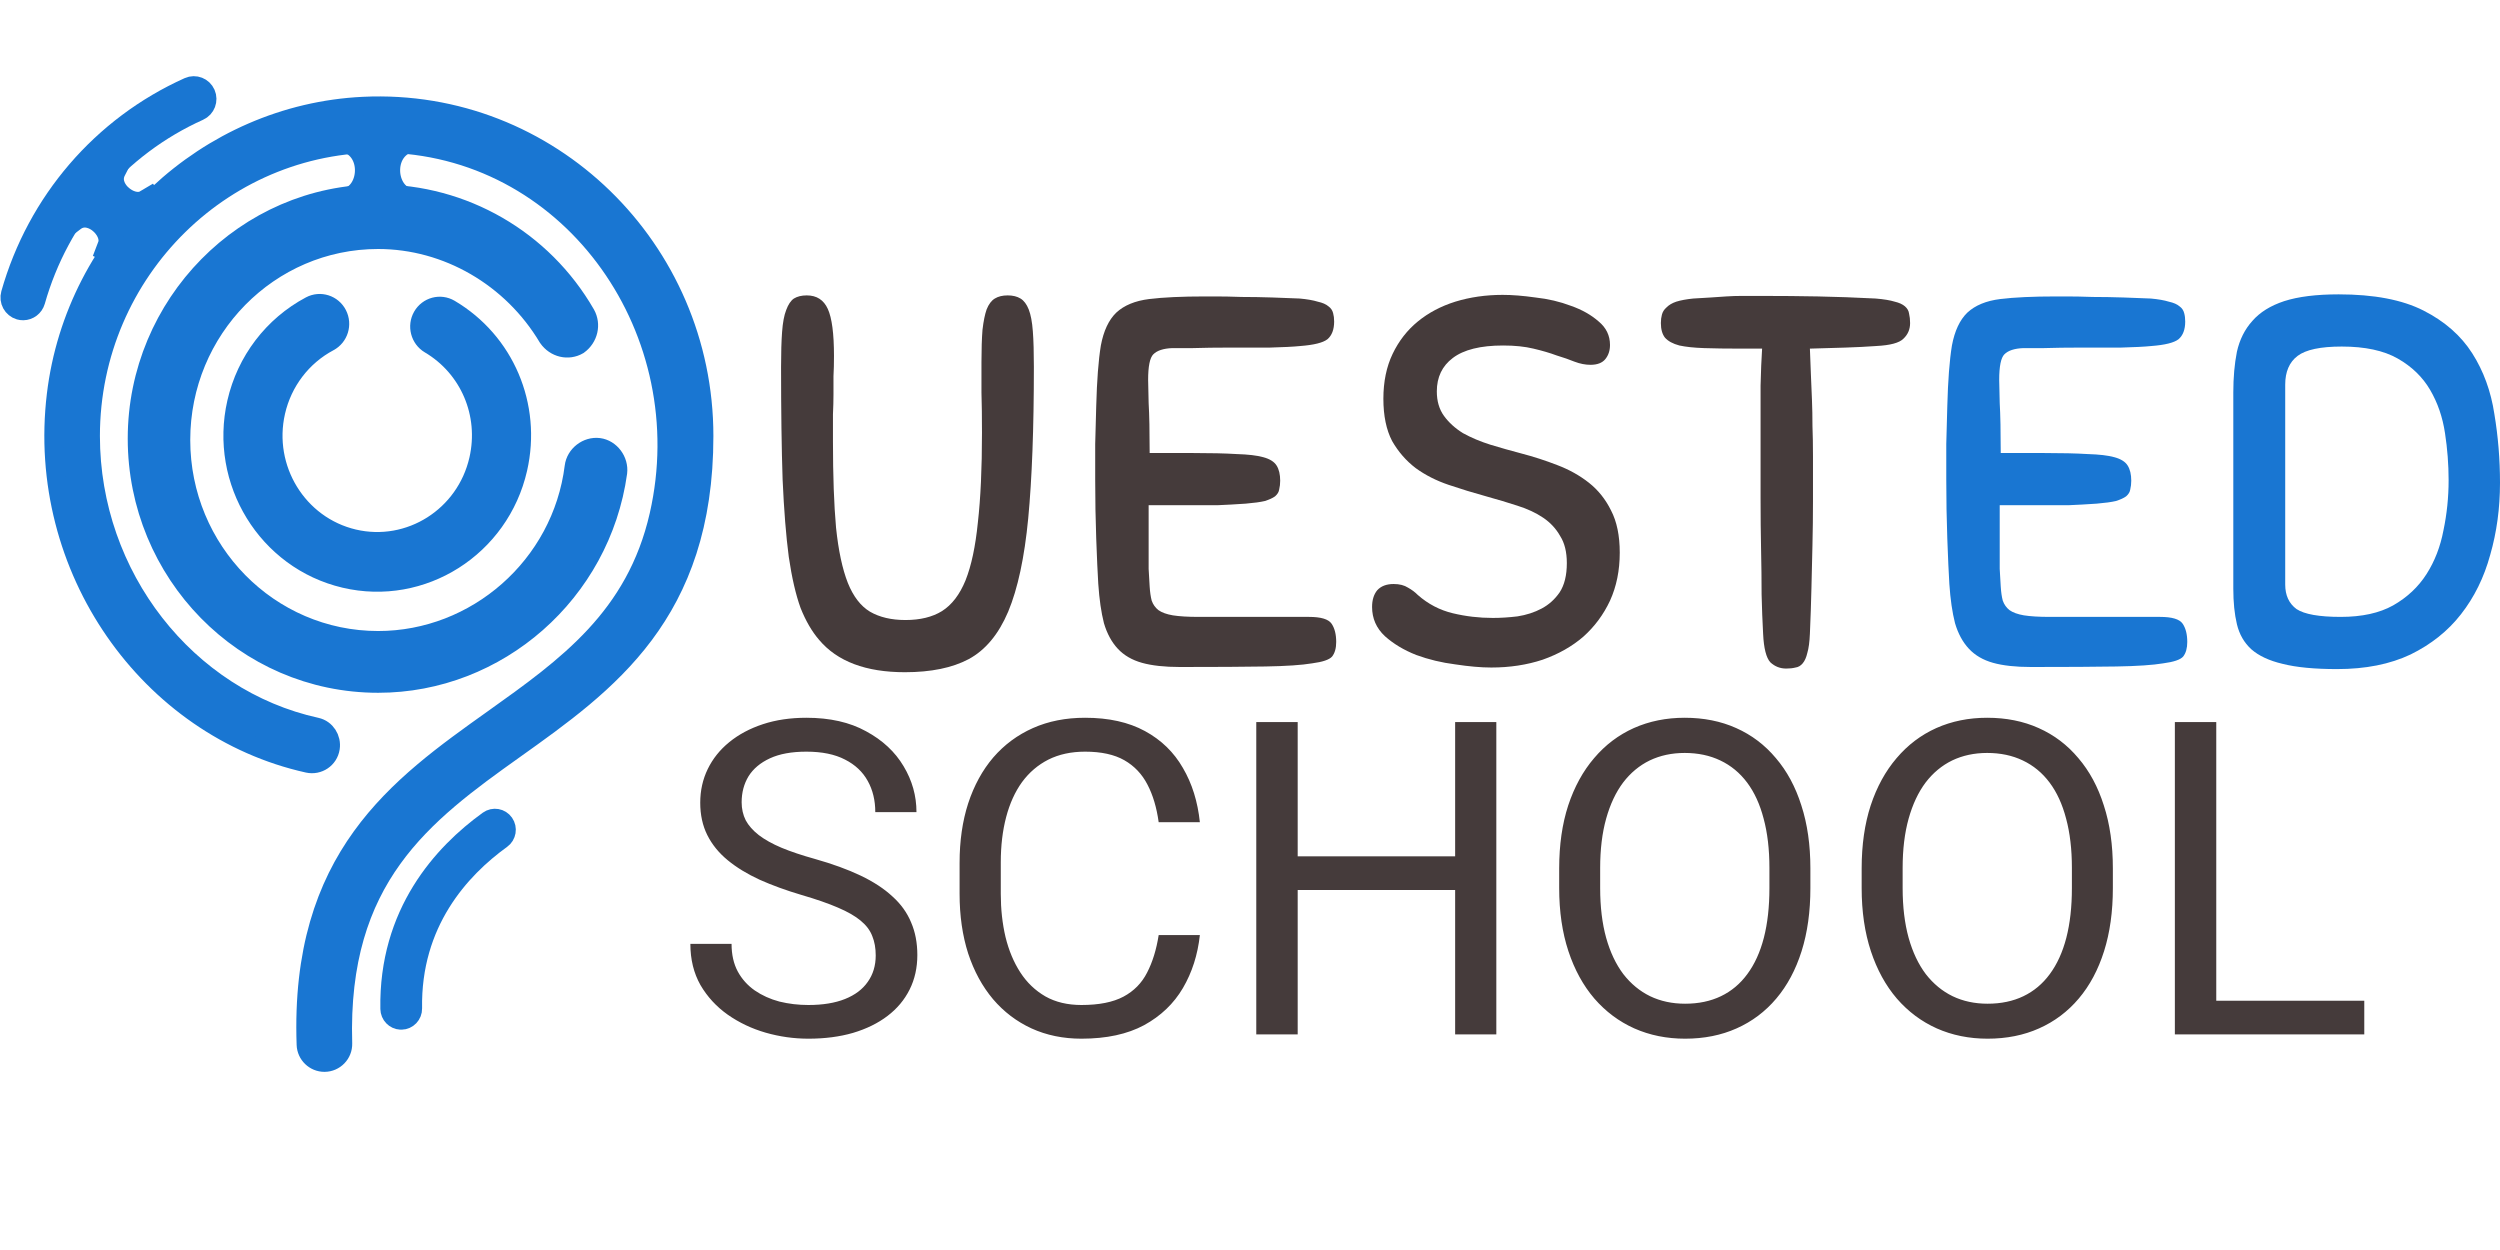 <svg width="100" height="50" viewBox="0 0 202 87" fill="none" xmlns="http://www.w3.org/2000/svg">
<path d="M10.033 12.539C10.075 11.599 9.574 10.603 8.683 9.928C7.805 9.275 6.79 9.114 5.909 9.466C5.748 9.161 5.653 8.849 5.628 8.554L5.067 9.233L4.558 9.849C4.687 10.18 4.886 10.517 5.116 10.839L5.536 11.407L6.095 10.981C6.834 10.401 7.619 10.903 7.848 11.076C8.449 11.526 8.768 12.24 8.587 12.737L8.357 13.339L8.933 13.62C9.168 13.736 9.39 13.83 9.61 13.903L10.108 13.298L10.639 12.668C10.447 12.651 10.24 12.601 10.033 12.539ZM12.54 9.266L12.169 8.739L11.622 9.062C11.173 9.331 10.425 9.133 9.886 8.611C9.678 8.423 9.054 7.713 9.479 6.887L9.806 6.251L9.181 5.919C8.828 5.744 8.479 5.605 8.134 5.532L7.625 6.148L7.054 6.828C7.346 6.814 7.652 6.854 7.976 6.952C7.798 7.892 8.12 8.881 8.916 9.645C9.727 10.43 10.778 10.748 11.683 10.541C11.778 10.739 11.863 10.937 11.913 11.127L12.932 9.893C12.824 9.686 12.694 9.481 12.54 9.266Z" fill="#1976d2" stroke="#1976d2" stroke-width="1.352"/>
<path d="M26.214 78.761C25.467 78.761 24.84 78.165 24.813 77.407C24.276 62.289 32.22 56.63 39.91 51.153C45.806 46.952 51.438 42.941 53.327 34.641C56.694 19.853 46.454 5.079 31.521 4.501C18.215 3.987 7.228 14.831 7.228 28.233C7.228 39.607 15.02 49.52 25.553 51.828C26.265 51.986 26.722 52.697 26.61 53.429C26.484 54.252 25.694 54.774 24.893 54.596C12.106 51.752 2.947 38.941 4.626 24.914C6.149 12.185 16.759 2.262 29.369 1.666C44.37 0.958 56.797 13.15 56.797 28.233C56.797 42.599 49.03 48.131 41.519 53.483C34.163 58.722 27.208 63.86 27.614 77.313C27.638 78.107 26.997 78.761 26.215 78.761H26.214Z" fill="#1976d2" stroke="#1976d2" stroke-width="1.69" stroke-miterlimit="10"/>
<path d="M32.376 75.353C31.939 75.331 31.586 74.967 31.578 74.516C31.446 66.804 35.816 62.012 39.505 59.35C39.884 59.077 40.409 59.166 40.678 59.552C40.947 59.936 40.857 60.47 40.48 60.742C37.12 63.166 33.14 67.518 33.26 74.486C33.268 74.957 32.897 75.346 32.433 75.353C32.414 75.355 32.395 75.355 32.376 75.353Z" fill="#1976d2" stroke="#1976d2" stroke-width="1.69" stroke-miterlimit="10"/>
<path d="M1.874 18.032C1.781 18.034 1.686 18.02 1.594 17.994C1.073 17.84 0.773 17.289 0.922 16.761C3.032 9.313 8.26 3.236 15.266 0.085C15.761 -0.137 16.341 0.091 16.56 0.593C16.78 1.097 16.556 1.685 16.06 1.908C9.587 4.818 4.756 10.433 2.808 17.312C2.684 17.745 2.297 18.028 1.874 18.032Z" fill="#1976d2" stroke="#1976d2" stroke-width="1.69" stroke-miterlimit="10"/>
<path d="M32.886 9.001C32.05 12.079 28.96 12.079 28.123 9.001C29.989 8.375 30.121 4.923 27.73 4.426C28.566 1.042 32.444 1.042 33.28 4.426C30.889 4.923 31.021 8.375 32.886 9.001Z" fill="#1976d2" stroke="#1976d2" stroke-width="1.69" stroke-miterlimit="10"/>
<path d="M30.555 48.132C19.795 48.132 11.166 39.253 11.166 28.439C11.166 17.624 19.908 8.745 30.555 8.745C37.392 8.745 43.78 12.388 47.254 18.421C47.702 19.218 47.478 20.243 46.693 20.812C45.91 21.267 44.901 21.04 44.341 20.243C41.427 15.347 36.159 12.274 30.555 12.274C21.7 12.274 14.527 19.56 14.527 28.552C14.527 37.546 21.7 44.831 30.555 44.831C38.512 44.831 45.461 38.798 46.469 30.716C46.582 29.804 47.478 29.122 48.376 29.235C49.272 29.349 49.944 30.259 49.832 31.171C48.487 40.847 40.193 48.132 30.555 48.132Z" fill="#1976d2" stroke="#1976d2" stroke-width="1.69" stroke-miterlimit="10"/>
<path d="M41.763 30.856C40.322 37.176 34.088 41.127 27.866 39.662C21.643 38.199 17.754 31.869 19.195 25.549C19.958 22.203 22.116 19.37 25.113 17.777C25.868 17.374 26.801 17.671 27.196 18.439C27.591 19.206 27.299 20.153 26.544 20.554C24.344 21.724 22.762 23.802 22.203 26.256C21.145 30.891 23.999 35.535 28.562 36.609C33.127 37.682 37.699 34.785 38.755 30.149C39.603 26.437 37.994 22.656 34.754 20.743C34.019 20.307 33.769 19.345 34.196 18.6C34.625 17.852 35.569 17.598 36.306 18.032C40.724 20.642 42.917 25.796 41.763 30.856Z" fill="#1976d2" stroke="#1976d2" stroke-width="1.69" stroke-miterlimit="10"/>
<path d="M30.555 48.132C19.795 48.132 11.166 39.253 11.166 28.439C11.166 17.624 19.908 8.745 30.555 8.745C37.392 8.745 43.78 12.388 47.254 18.421C47.702 19.218 47.478 20.243 46.693 20.812C45.91 21.267 44.901 21.04 44.341 20.243C41.427 15.347 36.159 12.274 30.555 12.274C21.7 12.274 14.527 19.56 14.527 28.552C14.527 37.546 21.7 44.831 30.555 44.831C38.512 44.831 45.461 38.798 46.469 30.716C46.582 29.804 47.478 29.122 48.376 29.235C49.272 29.349 49.944 30.259 49.832 31.171C48.487 40.847 40.193 48.132 30.555 48.132Z" fill="#1976d2" stroke="#1976d2" stroke-width="1.352"/>
<path d="M30.555 48.132C19.795 48.132 11.166 39.253 11.166 28.439C11.166 17.624 19.908 8.745 30.555 8.745C37.392 8.745 43.78 12.388 47.254 18.421C47.702 19.218 47.478 20.243 46.693 20.812C45.91 21.267 44.901 21.04 44.341 20.243C41.427 15.347 36.159 12.274 30.555 12.274C21.7 12.274 14.527 19.56 14.527 28.552C14.527 37.546 21.7 44.831 30.555 44.831C38.512 44.831 45.461 38.798 46.469 30.716C46.582 29.804 47.478 29.122 48.376 29.235C49.272 29.349 49.944 30.259 49.832 31.171C48.487 40.847 40.193 48.132 30.555 48.132Z" fill="#1976d2" stroke="#1976d2" stroke-width="1.352"/>
<path d="M41.763 30.856C40.322 37.176 34.088 41.127 27.866 39.662C21.643 38.199 17.754 31.869 19.195 25.549C19.958 22.203 22.116 19.37 25.113 17.777C25.868 17.374 26.801 17.671 27.196 18.439C27.591 19.206 27.299 20.153 26.544 20.554C24.344 21.724 22.762 23.802 22.203 26.256C21.145 30.891 23.999 35.535 28.562 36.609C33.127 37.682 37.699 34.785 38.755 30.149C39.603 26.437 37.994 22.656 34.754 20.743C34.019 20.307 33.769 19.345 34.196 18.6C34.625 17.852 35.569 17.598 36.306 18.032C40.724 20.642 42.917 25.796 41.763 30.856Z" fill="#1976d2" stroke="#1976d2" stroke-width="1.352"/>
<path d="M32.886 9.001C32.05 12.079 28.96 12.079 28.123 9.001C29.989 8.375 30.121 4.923 27.73 4.426C28.566 1.042 32.444 1.042 33.28 4.426C30.889 4.923 31.021 8.375 32.886 9.001Z" fill="#1976d2" stroke="#1976d2" stroke-width="1.352"/>
<path d="M26.214 78.761C25.467 78.761 24.84 78.165 24.813 77.407C24.276 62.289 32.22 56.63 39.91 51.153C45.806 46.952 51.438 42.941 53.327 34.641C56.694 19.853 46.454 5.079 31.521 4.501C18.215 3.987 7.228 14.831 7.228 28.233C7.228 39.607 15.02 49.52 25.553 51.828C26.265 51.986 26.722 52.697 26.61 53.429C26.484 54.252 25.694 54.774 24.893 54.596C12.106 51.752 2.947 38.941 4.626 24.914C6.149 12.185 16.759 2.262 29.369 1.666C44.37 0.958 56.797 13.15 56.797 28.233C56.797 42.599 49.03 48.131 41.519 53.483C34.163 58.722 27.208 63.86 27.614 77.313C27.638 78.107 26.997 78.761 26.215 78.761H26.214Z" fill="#1976d2" stroke="#1976d2" stroke-width="1.352"/>
<path d="M32.376 75.353C31.939 75.331 31.586 74.967 31.578 74.516C31.446 66.804 35.816 62.012 39.505 59.35C39.884 59.077 40.409 59.166 40.678 59.552C40.947 59.936 40.857 60.47 40.48 60.742C37.12 63.166 33.14 67.518 33.26 74.486C33.268 74.957 32.897 75.346 32.433 75.353C32.414 75.355 32.395 75.355 32.376 75.353Z" fill="#1976d2" stroke="#1976d2" stroke-width="1.352"/>
<path d="M1.874 18.032C1.781 18.034 1.686 18.02 1.594 17.994C1.073 17.84 0.773 17.289 0.922 16.761C3.032 9.313 8.26 3.236 15.266 0.085C15.761 -0.137 16.341 0.091 16.56 0.593C16.78 1.097 16.556 1.685 16.06 1.908C9.587 4.818 4.756 10.433 2.808 17.312C2.684 17.745 2.297 18.028 1.874 18.032Z" fill="#1976d2" stroke="#1976d2" stroke-width="1.352"/>
<path d="M12.433 10.498L10.639 12.668L10.109 13.299C9.834 13.243 9.544 13.132 9.238 12.987C9.857 11.298 7.404 9.06 5.676 10.412C5.383 10.017 5.179 9.611 5.068 9.232L5.628 8.555L7.054 6.828L7.625 6.149C8.012 6.205 8.429 6.328 8.864 6.553C7.854 8.527 10.449 10.583 11.979 9.669C12.183 9.949 12.331 10.233 12.433 10.498Z" fill="#1976d2" stroke="#1976d2" stroke-width="1.352"/>
<path d="M73.116 47.315C69.961 47.315 67.65 46.444 66.183 44.7C65.601 44.026 65.103 43.168 64.688 42.128C64.3 41.06 63.982 39.682 63.733 37.995C63.511 36.309 63.345 34.228 63.235 31.754C63.152 29.252 63.11 26.216 63.11 22.645C63.11 21.493 63.138 20.551 63.193 19.82C63.248 19.061 63.359 18.47 63.525 18.049C63.691 17.599 63.899 17.29 64.148 17.121C64.425 16.952 64.771 16.868 65.186 16.868C65.989 16.868 66.556 17.233 66.888 17.964C67.22 18.695 67.386 19.96 67.386 21.76C67.386 22.378 67.373 22.927 67.345 23.404C67.345 23.882 67.345 24.374 67.345 24.88C67.345 25.358 67.331 25.892 67.303 26.483C67.303 27.073 67.303 27.79 67.303 28.634C67.303 31.445 67.386 33.778 67.552 35.634C67.746 37.489 68.064 38.979 68.507 40.104C68.95 41.2 69.545 41.973 70.293 42.423C71.068 42.873 72.023 43.098 73.157 43.098C74.348 43.098 75.33 42.859 76.105 42.381C76.908 41.875 77.545 41.046 78.015 39.893C78.486 38.712 78.818 37.152 79.012 35.212C79.233 33.272 79.344 30.855 79.344 27.959C79.344 26.694 79.33 25.611 79.302 24.712C79.302 23.812 79.302 22.997 79.302 22.266C79.302 21.226 79.33 20.354 79.385 19.651C79.468 18.948 79.579 18.4 79.718 18.006C79.884 17.585 80.105 17.29 80.382 17.121C80.659 16.952 81.005 16.868 81.42 16.868C81.835 16.868 82.181 16.952 82.458 17.121C82.735 17.29 82.956 17.585 83.122 18.006C83.288 18.428 83.399 19.019 83.454 19.778C83.51 20.509 83.537 21.465 83.537 22.645C83.537 27.593 83.385 31.67 83.081 34.875C82.776 38.052 82.236 40.568 81.461 42.423C80.686 44.251 79.621 45.53 78.264 46.261C76.936 46.964 75.219 47.315 73.116 47.315H73.116Z" fill="#453B3B"/>
<path d="M88.741 40.188C88.686 39.289 88.631 38.066 88.575 36.519C88.52 34.973 88.492 33.385 88.492 31.754C88.492 30.826 88.492 29.87 88.492 28.887C88.52 27.875 88.548 26.848 88.575 25.808C88.631 23.728 88.755 22.097 88.949 20.916C89.17 19.736 89.585 18.85 90.195 18.26C90.831 17.669 91.717 17.304 92.852 17.163C93.987 17.023 95.495 16.952 97.377 16.952C97.405 16.952 97.696 16.952 98.249 16.952C98.831 16.952 99.522 16.966 100.325 16.994C101.128 16.994 101.958 17.009 102.816 17.037C103.702 17.065 104.436 17.093 105.017 17.121C105.626 17.177 106.11 17.262 106.47 17.374C106.858 17.459 107.148 17.585 107.342 17.754C107.536 17.894 107.66 18.077 107.716 18.302C107.771 18.499 107.799 18.724 107.799 18.977C107.799 19.623 107.619 20.101 107.259 20.41C106.899 20.692 106.166 20.874 105.059 20.959C104.505 21.015 103.688 21.057 102.609 21.085C101.557 21.085 100.478 21.085 99.37 21.085C98.263 21.085 97.267 21.099 96.381 21.127C95.495 21.127 94.942 21.127 94.72 21.127C94.001 21.155 93.488 21.324 93.184 21.633C92.907 21.914 92.769 22.603 92.769 23.7C92.769 23.953 92.783 24.571 92.81 25.555C92.866 26.511 92.893 27.86 92.893 29.604H96.34C97.807 29.604 98.997 29.632 99.91 29.688C100.851 29.716 101.571 29.8 102.069 29.941C102.595 30.081 102.955 30.306 103.149 30.616C103.343 30.925 103.439 31.332 103.439 31.838C103.439 32.092 103.412 32.331 103.356 32.555C103.329 32.752 103.218 32.935 103.024 33.104C102.83 33.244 102.554 33.371 102.194 33.483C101.834 33.568 101.322 33.638 100.658 33.694C99.855 33.75 99.094 33.792 98.374 33.821C97.682 33.821 96.99 33.821 96.298 33.821H92.81C92.81 34.242 92.81 34.748 92.81 35.339C92.81 35.929 92.81 36.534 92.81 37.152C92.81 37.771 92.81 38.375 92.81 38.965C92.838 39.556 92.866 40.034 92.893 40.399C92.921 40.849 92.977 41.229 93.059 41.538C93.17 41.847 93.35 42.1 93.599 42.297C93.876 42.494 94.263 42.634 94.762 42.719C95.288 42.803 95.98 42.845 96.838 42.845H105.764C106.733 42.845 107.342 43.028 107.591 43.394C107.84 43.759 107.965 44.251 107.965 44.87C107.965 45.376 107.854 45.769 107.633 46.05C107.411 46.303 106.872 46.486 106.014 46.599C105.183 46.739 103.924 46.823 102.235 46.852C100.575 46.88 98.277 46.894 95.343 46.894C94.097 46.894 93.073 46.781 92.271 46.556C91.468 46.331 90.817 45.952 90.319 45.418C89.821 44.884 89.447 44.195 89.198 43.351C88.977 42.48 88.825 41.426 88.742 40.189L88.741 40.188Z" fill="#453B3B"/>
<path d="M121.41 16.826C122.185 16.826 123.071 16.896 124.067 17.037C125.091 17.149 126.046 17.374 126.932 17.711C127.818 18.021 128.565 18.442 129.174 18.977C129.783 19.483 130.088 20.115 130.088 20.874C130.088 21.324 129.963 21.703 129.714 22.013C129.465 22.322 129.063 22.477 128.51 22.477C128.095 22.477 127.666 22.392 127.223 22.224C126.808 22.055 126.323 21.886 125.77 21.718C125.244 21.521 124.621 21.338 123.901 21.169C123.209 21.001 122.393 20.916 121.452 20.916C119.625 20.916 118.268 21.254 117.383 21.928C116.525 22.575 116.095 23.475 116.095 24.627C116.095 25.415 116.289 26.075 116.677 26.609C117.064 27.143 117.576 27.607 118.213 28.001C118.877 28.366 119.611 28.676 120.414 28.929C121.244 29.182 122.088 29.421 122.946 29.646C123.915 29.899 124.87 30.208 125.811 30.573C126.78 30.939 127.638 31.417 128.385 32.007C129.133 32.598 129.728 33.343 130.171 34.242C130.641 35.142 130.876 36.281 130.876 37.658C130.876 39.092 130.613 40.385 130.088 41.538C129.562 42.662 128.842 43.632 127.929 44.447C127.015 45.235 125.922 45.853 124.648 46.303C123.375 46.725 121.991 46.936 120.497 46.936C119.666 46.936 118.697 46.851 117.59 46.682C116.483 46.542 115.431 46.289 114.435 45.923C113.438 45.53 112.594 45.024 111.902 44.405C111.21 43.759 110.864 42.971 110.864 42.044C110.864 41.481 111.002 41.032 111.279 40.694C111.584 40.357 112.027 40.188 112.608 40.188C113.078 40.188 113.466 40.287 113.77 40.483C114.075 40.652 114.338 40.849 114.559 41.074C115.39 41.805 116.331 42.297 117.383 42.55C118.434 42.803 119.514 42.929 120.621 42.929C121.258 42.929 121.922 42.887 122.614 42.803C123.334 42.69 123.984 42.48 124.565 42.17C125.147 41.861 125.631 41.425 126.019 40.863C126.406 40.273 126.6 39.485 126.6 38.501C126.6 37.602 126.42 36.871 126.06 36.309C125.728 35.718 125.271 35.226 124.69 34.833C124.109 34.439 123.417 34.116 122.614 33.863C121.839 33.61 120.995 33.357 120.081 33.104C119.057 32.822 118.047 32.513 117.05 32.176C116.054 31.838 115.168 31.389 114.393 30.826C113.618 30.236 112.982 29.505 112.483 28.634C112.013 27.734 111.777 26.595 111.777 25.218C111.777 23.84 112.027 22.631 112.525 21.591C113.023 20.551 113.701 19.679 114.559 18.977C115.417 18.274 116.428 17.739 117.59 17.374C118.78 17.009 120.054 16.826 121.41 16.826V16.826Z" fill="#453B3B"/>
<path d="M151.596 20.959C150.821 21.015 149.991 21.057 149.105 21.085C148.247 21.113 147.292 21.141 146.24 21.169C146.268 21.928 146.295 22.645 146.323 23.32C146.351 23.967 146.378 24.627 146.406 25.302C146.434 25.977 146.447 26.68 146.447 27.411C146.475 28.142 146.489 28.957 146.489 29.857C146.489 31.122 146.489 32.345 146.489 33.525C146.489 34.678 146.475 35.845 146.447 37.026C146.42 38.178 146.392 39.345 146.364 40.526C146.337 41.706 146.295 42.929 146.24 44.194C146.212 44.869 146.143 45.389 146.032 45.755C145.949 46.12 145.824 46.401 145.658 46.598C145.492 46.795 145.299 46.907 145.077 46.936C144.856 46.992 144.607 47.02 144.33 47.02C143.831 47.02 143.402 46.851 143.043 46.514C142.71 46.148 142.517 45.389 142.461 44.237C142.406 43.225 142.364 42.156 142.337 41.032C142.337 39.907 142.323 38.698 142.295 37.405C142.268 36.112 142.254 34.72 142.254 33.23C142.254 31.712 142.254 30.039 142.254 28.212C142.254 26.666 142.254 25.316 142.254 24.164C142.281 23.011 142.323 22.013 142.378 21.169H140.676C139.514 21.169 138.517 21.155 137.687 21.127C136.884 21.099 136.22 21.029 135.694 20.916C135.168 20.776 134.78 20.565 134.531 20.284C134.31 20.003 134.199 19.609 134.199 19.103C134.199 18.85 134.227 18.625 134.282 18.428C134.337 18.203 134.462 18.006 134.656 17.838C134.85 17.641 135.112 17.486 135.445 17.374C135.804 17.262 136.261 17.177 136.815 17.121C137.341 17.093 137.811 17.065 138.226 17.037C138.642 17.008 139.057 16.98 139.472 16.952C139.887 16.924 140.316 16.91 140.759 16.91C141.202 16.91 141.714 16.91 142.295 16.91C143.928 16.91 145.465 16.924 146.904 16.952C148.371 16.98 149.921 17.037 151.554 17.121C152.219 17.177 152.731 17.262 153.09 17.374C153.45 17.458 153.727 17.585 153.921 17.753C154.115 17.922 154.225 18.119 154.253 18.344C154.308 18.569 154.336 18.822 154.336 19.103C154.336 19.609 154.156 20.031 153.796 20.368C153.464 20.705 152.731 20.902 151.596 20.958L151.596 20.959Z" fill="#453B3B"/>
<path d="M157.508 40.188C157.453 39.289 157.397 38.066 157.342 36.519C157.287 34.973 157.259 33.385 157.259 31.754C157.259 30.826 157.259 29.87 157.259 28.887C157.287 27.875 157.314 26.848 157.342 25.808C157.397 23.728 157.522 22.097 157.716 20.916C157.937 19.736 158.352 18.85 158.961 18.26C159.598 17.669 160.484 17.304 161.618 17.163C162.753 17.023 164.262 16.952 166.144 16.952C166.172 16.952 166.462 16.952 167.016 16.952C167.597 16.952 168.289 16.966 169.092 16.994C169.895 16.994 170.725 17.009 171.583 17.037C172.469 17.065 173.202 17.093 173.784 17.121C174.393 17.177 174.877 17.262 175.237 17.374C175.624 17.459 175.915 17.585 176.109 17.754C176.302 17.894 176.427 18.077 176.482 18.302C176.538 18.499 176.565 18.724 176.565 18.977C176.565 19.623 176.386 20.101 176.026 20.41C175.666 20.692 174.932 20.874 173.825 20.959C173.272 21.015 172.455 21.057 171.375 21.085C170.324 21.085 169.244 21.085 168.137 21.085C167.03 21.085 166.033 21.099 165.148 21.127C164.262 21.127 163.708 21.127 163.487 21.127C162.767 21.155 162.255 21.324 161.951 21.633C161.674 21.914 161.535 22.603 161.535 23.7C161.535 23.953 161.549 24.571 161.577 25.555C161.632 26.511 161.66 27.86 161.66 29.604H165.106C166.573 29.604 167.763 29.632 168.677 29.688C169.618 29.716 170.337 29.8 170.836 29.941C171.362 30.081 171.721 30.306 171.915 30.616C172.109 30.925 172.206 31.332 172.206 31.838C172.206 32.092 172.178 32.331 172.123 32.555C172.095 32.752 171.984 32.935 171.791 33.104C171.597 33.244 171.32 33.371 170.96 33.483C170.6 33.568 170.088 33.638 169.424 33.694C168.621 33.75 167.86 33.792 167.14 33.821C166.448 33.821 165.756 33.821 165.064 33.821H161.577C161.577 34.242 161.577 34.748 161.577 35.339C161.577 35.929 161.577 36.534 161.577 37.152C161.577 37.771 161.577 38.375 161.577 38.965C161.605 39.556 161.632 40.034 161.66 40.399C161.688 40.849 161.743 41.229 161.826 41.538C161.937 41.847 162.117 42.1 162.366 42.297C162.642 42.494 163.03 42.634 163.528 42.719C164.054 42.803 164.746 42.845 165.604 42.845H174.531C175.5 42.845 176.109 43.028 176.358 43.394C176.607 43.759 176.731 44.251 176.731 44.87C176.731 45.376 176.621 45.769 176.399 46.05C176.178 46.303 175.638 46.486 174.78 46.599C173.95 46.739 172.69 46.823 171.002 46.852C169.341 46.88 167.044 46.894 164.109 46.894C162.864 46.894 161.84 46.781 161.037 46.556C160.234 46.331 159.584 45.952 159.086 45.418C158.587 44.884 158.214 44.195 157.965 43.351C157.743 42.48 157.591 41.426 157.508 40.189L157.508 40.188Z" fill="#1976d2"/>
<path d="M188.963 16.784C191.814 16.784 194.097 17.219 195.814 18.091C197.53 18.962 198.845 20.115 199.758 21.549C200.671 22.983 201.266 24.613 201.543 26.441C201.848 28.268 202 30.124 202 32.007C202 34.059 201.737 35.999 201.211 37.827C200.713 39.654 199.924 41.257 198.845 42.634C197.793 43.984 196.436 45.066 194.776 45.881C193.115 46.669 191.136 47.062 188.838 47.062C187.011 47.062 185.544 46.922 184.437 46.64C183.358 46.387 182.514 45.994 181.905 45.46C181.323 44.925 180.936 44.251 180.742 43.435C180.548 42.62 180.451 41.664 180.451 40.568V24.712C180.451 23.503 180.548 22.406 180.742 21.422C180.963 20.438 181.379 19.609 181.988 18.934C182.597 18.232 183.455 17.697 184.562 17.332C185.697 16.966 187.164 16.784 188.963 16.784V16.784ZM189.129 42.845C190.845 42.845 192.257 42.536 193.364 41.917C194.499 41.271 195.398 40.427 196.063 39.387C196.727 38.347 197.184 37.166 197.433 35.845C197.71 34.523 197.848 33.174 197.848 31.796C197.848 30.531 197.751 29.266 197.557 28.001C197.364 26.708 196.962 25.541 196.353 24.501C195.744 23.461 194.872 22.617 193.738 21.971C192.603 21.324 191.094 21.001 189.212 21.001C187.496 21.001 186.306 21.254 185.641 21.76C184.977 22.266 184.645 23.039 184.645 24.079V40.23C184.645 41.102 184.949 41.763 185.558 42.212C186.195 42.634 187.385 42.845 189.129 42.845V42.845Z" fill="#1976d2"/>
<path d="M70.758 70.2C70.758 69.611 70.666 69.091 70.481 68.64C70.307 68.178 69.995 67.762 69.545 67.392C69.106 67.022 68.493 66.67 67.707 66.335C66.933 66 65.951 65.659 64.761 65.312C63.513 64.942 62.386 64.532 61.381 64.082C60.375 63.619 59.514 63.094 58.798 62.504C58.082 61.915 57.533 61.239 57.151 60.476C56.77 59.714 56.579 58.841 56.579 57.859C56.579 56.877 56.782 55.97 57.186 55.138C57.59 54.306 58.168 53.583 58.919 52.971C59.682 52.347 60.589 51.862 61.641 51.515C62.692 51.168 63.865 50.995 65.159 50.995C67.055 50.995 68.661 51.359 69.978 52.087C71.307 52.803 72.318 53.745 73.011 54.912C73.705 56.068 74.051 57.304 74.051 58.622H70.723C70.723 57.674 70.521 56.836 70.117 56.108C69.712 55.369 69.1 54.791 68.279 54.375C67.459 53.947 66.419 53.734 65.159 53.734C63.969 53.734 62.987 53.913 62.213 54.271C61.438 54.629 60.861 55.114 60.479 55.727C60.11 56.339 59.925 57.038 59.925 57.824C59.925 58.356 60.035 58.841 60.254 59.28C60.485 59.708 60.838 60.106 61.311 60.476C61.797 60.846 62.409 61.187 63.149 61.499C63.9 61.811 64.795 62.111 65.835 62.4C67.268 62.805 68.505 63.255 69.545 63.752C70.585 64.249 71.44 64.81 72.11 65.434C72.792 66.046 73.294 66.745 73.618 67.531C73.953 68.305 74.121 69.183 74.121 70.166C74.121 71.194 73.913 72.124 73.497 72.956C73.081 73.788 72.486 74.499 71.711 75.088C70.937 75.678 70.007 76.134 68.921 76.458C67.846 76.77 66.644 76.926 65.315 76.926C64.148 76.926 62.998 76.764 61.866 76.44C60.745 76.117 59.722 75.631 58.798 74.984C57.885 74.337 57.151 73.54 56.597 72.592C56.054 71.633 55.782 70.524 55.782 69.264H59.11C59.11 70.131 59.278 70.876 59.613 71.5C59.948 72.113 60.404 72.621 60.982 73.026C61.571 73.43 62.236 73.731 62.975 73.927C63.727 74.112 64.507 74.204 65.315 74.204C66.483 74.204 67.471 74.043 68.279 73.719C69.088 73.395 69.701 72.933 70.117 72.332C70.544 71.731 70.758 71.021 70.758 70.2ZM93.621 68.554H96.949C96.775 70.148 96.319 71.575 95.579 72.835C94.84 74.094 93.794 75.094 92.442 75.834C91.09 76.562 89.403 76.926 87.381 76.926C85.902 76.926 84.555 76.648 83.342 76.094C82.14 75.539 81.106 74.753 80.239 73.736C79.373 72.708 78.703 71.477 78.229 70.044C77.766 68.6 77.535 66.994 77.535 65.226V62.712C77.535 60.944 77.766 59.344 78.229 57.911C78.703 56.467 79.379 55.23 80.257 54.202C81.147 53.173 82.215 52.382 83.463 51.827C84.711 51.272 86.115 50.995 87.675 50.995C89.582 50.995 91.194 51.353 92.511 52.07C93.829 52.786 94.851 53.78 95.579 55.051C96.319 56.31 96.775 57.772 96.949 59.436H93.621C93.459 58.258 93.159 57.246 92.719 56.403C92.28 55.548 91.656 54.889 90.847 54.427C90.038 53.965 88.981 53.734 87.675 53.734C86.555 53.734 85.567 53.947 84.711 54.375C83.868 54.803 83.157 55.409 82.579 56.195C82.013 56.981 81.586 57.922 81.297 59.02C81.008 60.118 80.863 61.337 80.863 62.678V65.226C80.863 66.462 80.99 67.623 81.245 68.71C81.51 69.796 81.909 70.749 82.441 71.57C82.972 72.39 83.648 73.037 84.469 73.511C85.289 73.973 86.26 74.204 87.381 74.204C88.802 74.204 89.934 73.979 90.778 73.528C91.622 73.078 92.257 72.43 92.685 71.587C93.124 70.743 93.436 69.732 93.621 68.554ZM117.991 62.192V64.914H104.333V62.192H117.991ZM104.853 51.342V76.579H101.507V51.342H104.853ZM120.903 51.342V76.579H117.575V51.342H120.903ZM146.279 63.163V64.758C146.279 66.653 146.043 68.351 145.569 69.854C145.095 71.356 144.413 72.633 143.523 73.684C142.634 74.736 141.565 75.539 140.317 76.094C139.08 76.648 137.694 76.926 136.157 76.926C134.666 76.926 133.297 76.648 132.049 76.094C130.812 75.539 129.738 74.736 128.825 73.684C127.923 72.633 127.224 71.356 126.727 69.854C126.231 68.351 125.982 66.653 125.982 64.758V63.163C125.982 61.268 126.225 59.575 126.71 58.084C127.207 56.582 127.906 55.305 128.807 54.254C129.709 53.191 130.778 52.382 132.014 51.827C133.262 51.272 134.631 50.995 136.122 50.995C137.659 50.995 139.046 51.272 140.282 51.827C141.53 52.382 142.599 53.191 143.489 54.254C144.39 55.305 145.078 56.582 145.551 58.084C146.037 59.575 146.279 61.268 146.279 63.163ZM142.969 64.758V63.128C142.969 61.626 142.813 60.297 142.501 59.142C142.2 57.986 141.755 57.015 141.166 56.23C140.577 55.444 139.855 54.849 138.999 54.444C138.156 54.04 137.197 53.838 136.122 53.838C135.082 53.838 134.14 54.04 133.297 54.444C132.465 54.849 131.748 55.444 131.147 56.23C130.558 57.015 130.102 57.986 129.778 59.142C129.455 60.297 129.293 61.626 129.293 63.128V64.758C129.293 66.271 129.455 67.612 129.778 68.779C130.102 69.934 130.564 70.911 131.165 71.708C131.777 72.494 132.499 73.089 133.331 73.494C134.175 73.898 135.117 74.1 136.157 74.1C137.243 74.1 138.208 73.898 139.051 73.494C139.895 73.089 140.606 72.494 141.183 71.708C141.773 70.911 142.218 69.934 142.518 68.779C142.819 67.612 142.969 66.271 142.969 64.758ZM170.719 63.163V64.758C170.719 66.653 170.483 68.351 170.009 69.854C169.535 71.356 168.853 72.633 167.963 73.684C167.074 74.736 166.005 75.539 164.757 76.094C163.52 76.648 162.134 76.926 160.597 76.926C159.106 76.926 157.737 76.648 156.489 76.094C155.252 75.539 154.178 74.736 153.265 73.684C152.363 72.633 151.664 71.356 151.167 69.854C150.671 68.351 150.422 66.653 150.422 64.758V63.163C150.422 61.268 150.665 59.575 151.15 58.084C151.647 56.582 152.346 55.305 153.247 54.254C154.149 53.191 155.218 52.382 156.454 51.827C157.702 51.272 159.071 50.995 160.562 50.995C162.099 50.995 163.486 51.272 164.722 51.827C165.97 52.382 167.039 53.191 167.929 54.254C168.83 55.305 169.518 56.582 169.991 58.084C170.477 59.575 170.719 61.268 170.719 63.163ZM167.409 64.758V63.128C167.409 61.626 167.253 60.297 166.941 59.142C166.64 57.986 166.195 57.015 165.606 56.23C165.017 55.444 164.295 54.849 163.439 54.444C162.596 54.04 161.637 53.838 160.562 53.838C159.522 53.838 158.58 54.04 157.737 54.444C156.905 54.849 156.188 55.444 155.587 56.23C154.998 57.015 154.542 57.986 154.218 59.142C153.895 60.297 153.733 61.626 153.733 63.128V64.758C153.733 66.271 153.895 67.612 154.218 68.779C154.542 69.934 155.004 70.911 155.605 71.708C156.217 72.494 156.939 73.089 157.771 73.494C158.615 73.898 159.557 74.1 160.597 74.1C161.683 74.1 162.648 73.898 163.491 73.494C164.335 73.089 165.046 72.494 165.623 71.708C166.213 70.911 166.658 69.934 166.958 68.779C167.259 67.612 167.409 66.271 167.409 64.758ZM191.034 73.858V76.579H178.415V73.858H191.034ZM179.074 51.342V76.579H175.729V51.342H179.074Z" fill="#453B3B"/>
</svg>
